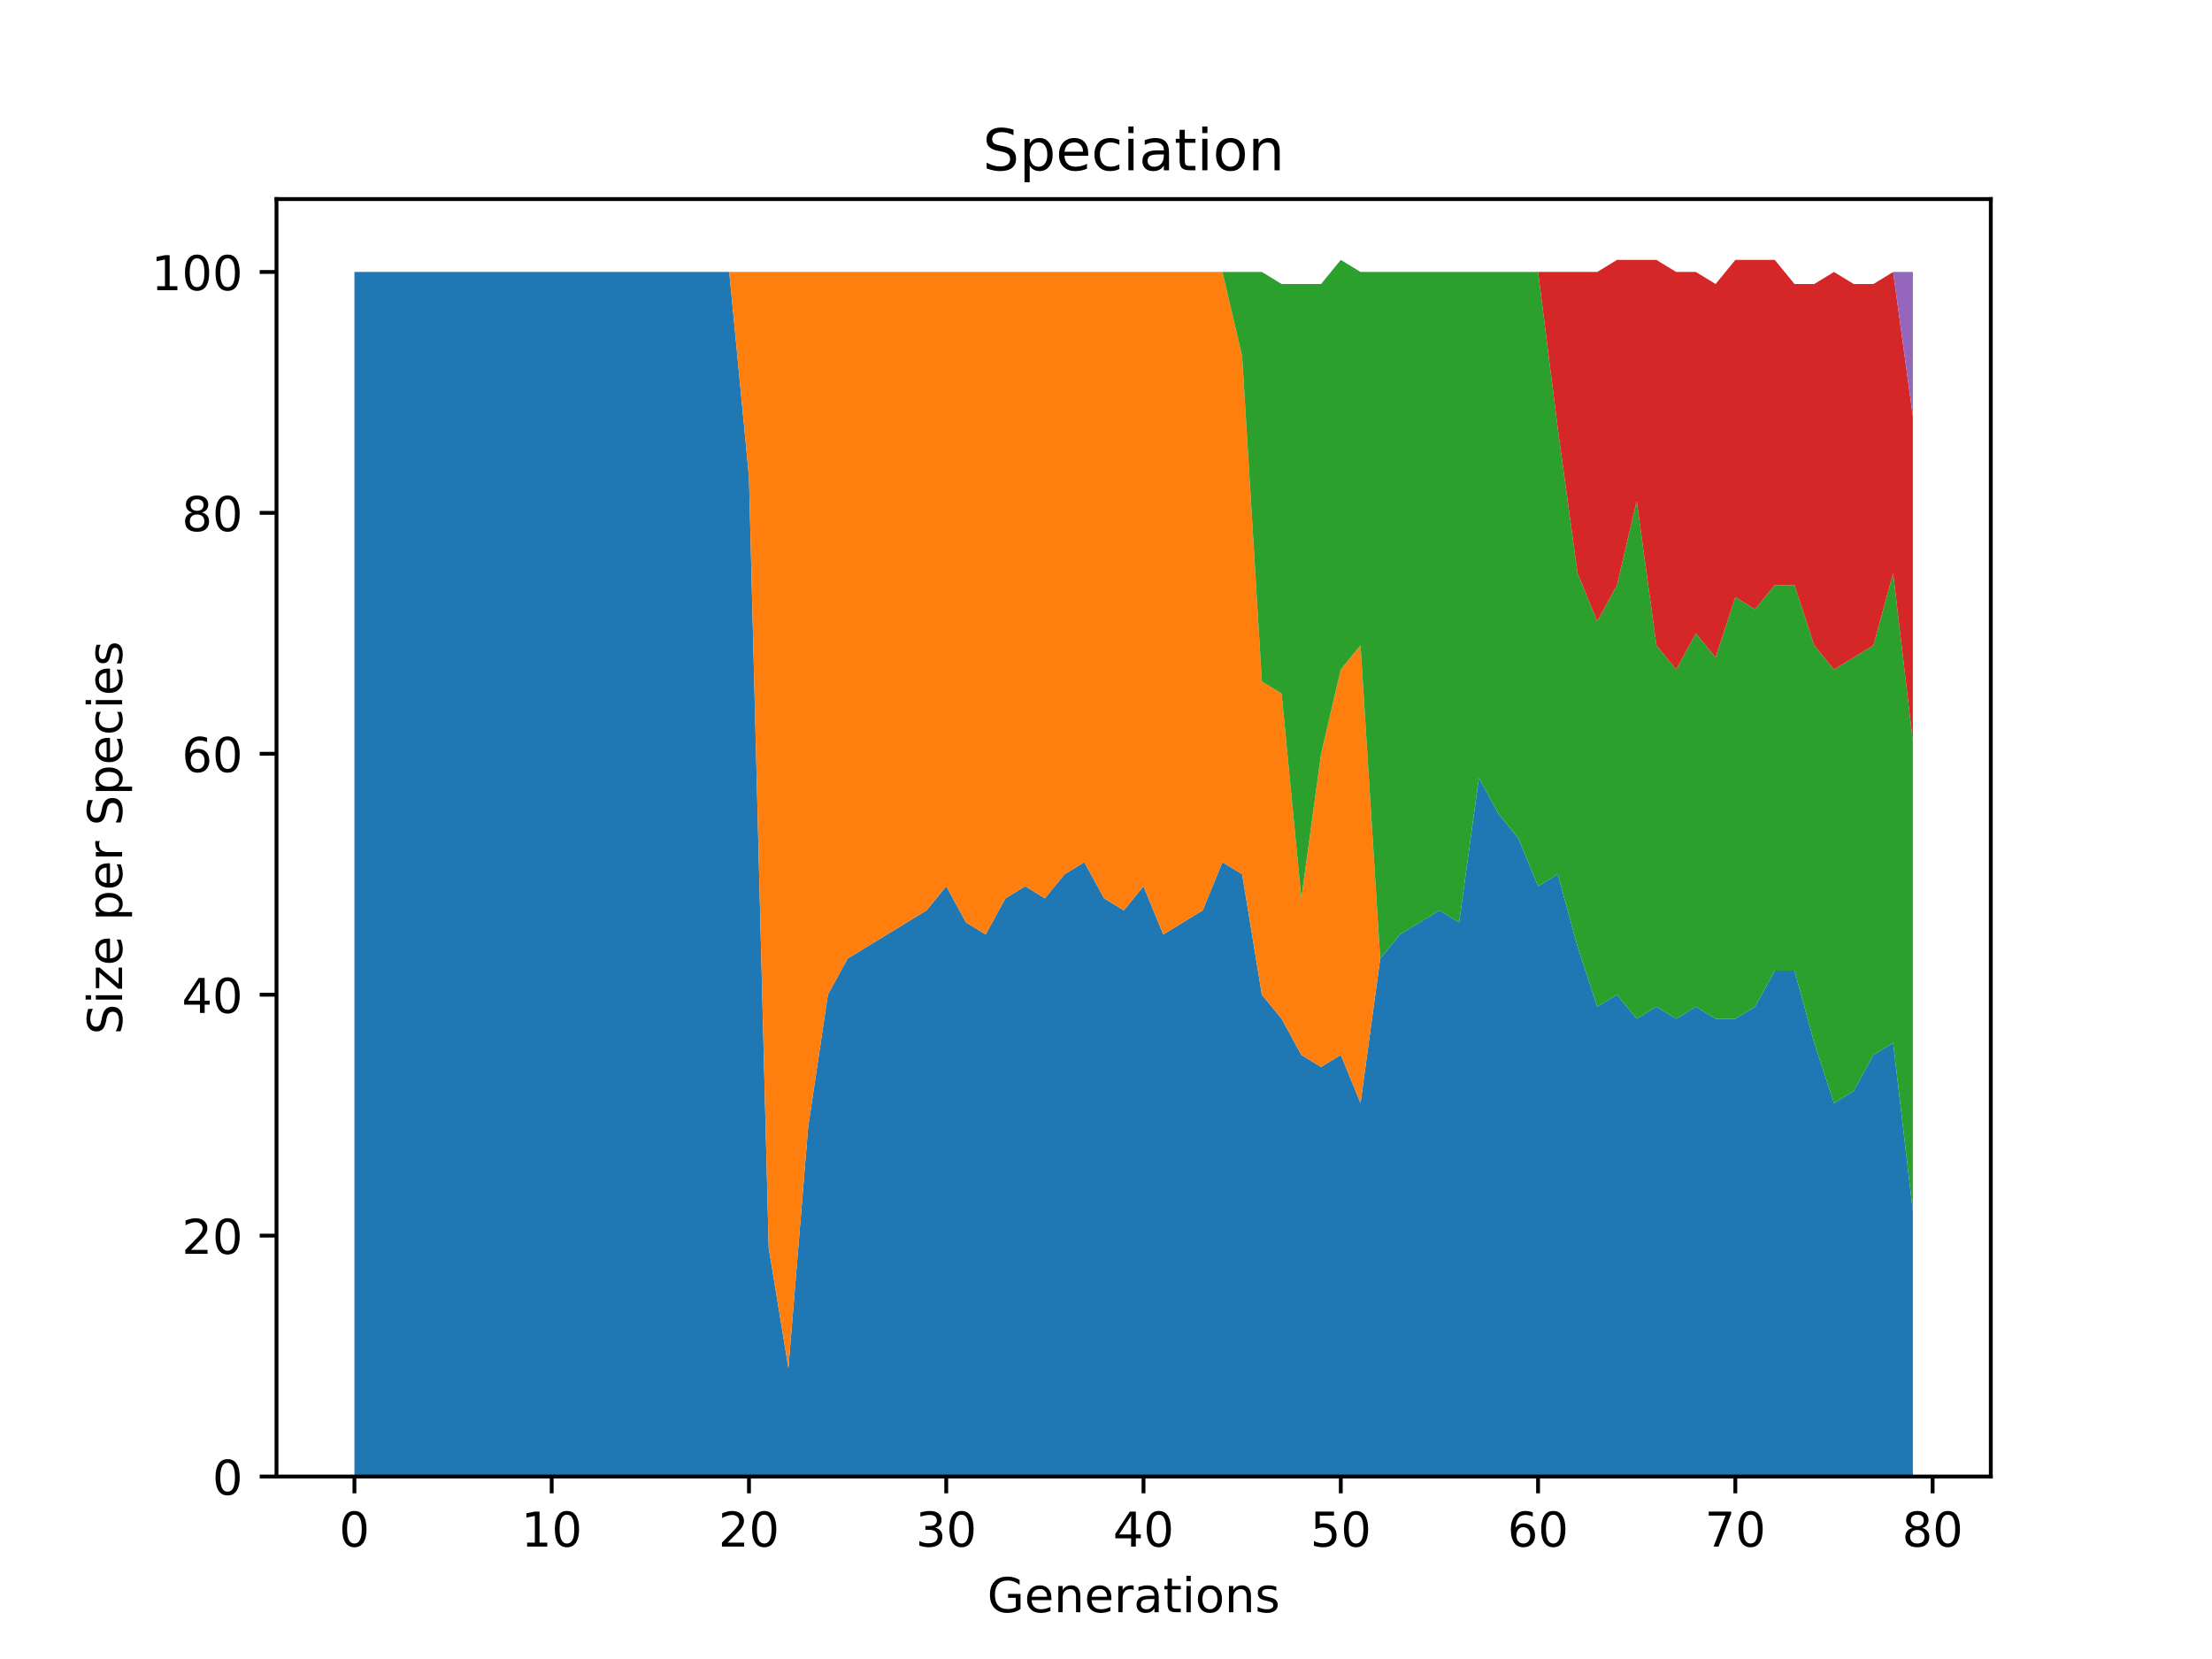 <?xml version="1.0" encoding="utf-8" standalone="no"?>
<!DOCTYPE svg PUBLIC "-//W3C//DTD SVG 1.1//EN"
  "http://www.w3.org/Graphics/SVG/1.1/DTD/svg11.dtd">
<!-- Created with matplotlib (https://matplotlib.org/) -->
<svg height="345.6pt" version="1.1" viewBox="0 0 460.8 345.6" width="460.8pt" xmlns="http://www.w3.org/2000/svg" xmlns:xlink="http://www.w3.org/1999/xlink">
 <defs>
  <style type="text/css">*{stroke-linecap:butt;stroke-linejoin:round;}</style>
 </defs>
 <g id="figure_1">
  <g id="patch_1">
   <path d="M 0 345.6 
L 460.8 345.6 
L 460.8 0 
L 0 0 
z
" style="fill:#ffffff;"/>
  </g>
  <g id="axes_1">
   <g id="patch_2">
    <path d="M 57.6 307.584 
L 414.72 307.584 
L 414.72 41.472 
L 57.6 41.472 
z
" style="fill:#ffffff;"/>
   </g>
   <g id="PolyCollection_1">
    <path clip-path="url(#p5350adfe3e)" d="M 73.833 56.653 
L 73.833 307.584 
L 77.942 307.584 
L 82.052 307.584 
L 86.161 307.584 
L 90.271 307.584 
L 94.38 307.584 
L 98.49 307.584 
L 102.6 307.584 
L 106.709 307.584 
L 110.819 307.584 
L 114.928 307.584 
L 119.038 307.584 
L 123.147 307.584 
L 127.257 307.584 
L 131.366 307.584 
L 135.476 307.584 
L 139.586 307.584 
L 143.695 307.584 
L 147.805 307.584 
L 151.914 307.584 
L 156.024 307.584 
L 160.133 307.584 
L 164.243 307.584 
L 168.352 307.584 
L 172.462 307.584 
L 176.572 307.584 
L 180.681 307.584 
L 184.791 307.584 
L 188.9 307.584 
L 193.01 307.584 
L 197.119 307.584 
L 201.229 307.584 
L 205.338 307.584 
L 209.448 307.584 
L 213.557 307.584 
L 217.667 307.584 
L 221.777 307.584 
L 225.886 307.584 
L 229.996 307.584 
L 234.105 307.584 
L 238.215 307.584 
L 242.324 307.584 
L 246.434 307.584 
L 250.543 307.584 
L 254.653 307.584 
L 258.763 307.584 
L 262.872 307.584 
L 266.982 307.584 
L 271.091 307.584 
L 275.201 307.584 
L 279.31 307.584 
L 283.42 307.584 
L 287.529 307.584 
L 291.639 307.584 
L 295.748 307.584 
L 299.858 307.584 
L 303.968 307.584 
L 308.077 307.584 
L 312.187 307.584 
L 316.296 307.584 
L 320.406 307.584 
L 324.515 307.584 
L 328.625 307.584 
L 332.734 307.584 
L 336.844 307.584 
L 340.954 307.584 
L 345.063 307.584 
L 349.173 307.584 
L 353.282 307.584 
L 357.392 307.584 
L 361.501 307.584 
L 365.611 307.584 
L 369.72 307.584 
L 373.83 307.584 
L 377.94 307.584 
L 382.049 307.584 
L 386.159 307.584 
L 390.268 307.584 
L 394.378 307.584 
L 398.487 307.584 
L 398.487 252.379 
L 398.487 252.379 
L 394.378 217.249 
L 390.268 219.758 
L 386.159 227.286 
L 382.049 229.795 
L 377.94 217.249 
L 373.83 202.193 
L 369.72 202.193 
L 365.611 209.721 
L 361.501 212.23 
L 357.392 212.23 
L 353.282 209.721 
L 349.173 212.23 
L 345.063 209.721 
L 340.954 212.23 
L 336.844 207.212 
L 332.734 209.721 
L 328.625 197.174 
L 324.515 182.119 
L 320.406 184.628 
L 316.296 174.591 
L 312.187 169.572 
L 308.077 162.044 
L 303.968 192.156 
L 299.858 189.647 
L 295.748 192.156 
L 291.639 194.665 
L 287.529 199.684 
L 283.42 229.795 
L 279.31 219.758 
L 275.201 222.268 
L 271.091 219.758 
L 266.982 212.23 
L 262.872 207.212 
L 258.763 182.119 
L 254.653 179.609 
L 250.543 189.647 
L 246.434 192.156 
L 242.324 194.665 
L 238.215 184.628 
L 234.105 189.647 
L 229.996 187.137 
L 225.886 179.609 
L 221.777 182.119 
L 217.667 187.137 
L 213.557 184.628 
L 209.448 187.137 
L 205.338 194.665 
L 201.229 192.156 
L 197.119 184.628 
L 193.01 189.647 
L 188.9 192.156 
L 184.791 194.665 
L 180.681 197.174 
L 176.572 199.684 
L 172.462 207.212 
L 168.352 234.814 
L 164.243 285 
L 160.133 259.907 
L 156.024 99.312 
L 151.914 56.653 
L 147.805 56.653 
L 143.695 56.653 
L 139.586 56.653 
L 135.476 56.653 
L 131.366 56.653 
L 127.257 56.653 
L 123.147 56.653 
L 119.038 56.653 
L 114.928 56.653 
L 110.819 56.653 
L 106.709 56.653 
L 102.6 56.653 
L 98.49 56.653 
L 94.38 56.653 
L 90.271 56.653 
L 86.161 56.653 
L 82.052 56.653 
L 77.942 56.653 
L 73.833 56.653 
z
" style="fill:#1f77b4;"/>
   </g>
   <g id="PolyCollection_2">
    <path clip-path="url(#p5350adfe3e)" d="M 73.833 56.653 
L 73.833 56.653 
L 77.942 56.653 
L 82.052 56.653 
L 86.161 56.653 
L 90.271 56.653 
L 94.38 56.653 
L 98.49 56.653 
L 102.6 56.653 
L 106.709 56.653 
L 110.819 56.653 
L 114.928 56.653 
L 119.038 56.653 
L 123.147 56.653 
L 127.257 56.653 
L 131.366 56.653 
L 135.476 56.653 
L 139.586 56.653 
L 143.695 56.653 
L 147.805 56.653 
L 151.914 56.653 
L 156.024 99.312 
L 160.133 259.907 
L 164.243 285 
L 168.352 234.814 
L 172.462 207.212 
L 176.572 199.684 
L 180.681 197.174 
L 184.791 194.665 
L 188.9 192.156 
L 193.01 189.647 
L 197.119 184.628 
L 201.229 192.156 
L 205.338 194.665 
L 209.448 187.137 
L 213.557 184.628 
L 217.667 187.137 
L 221.777 182.119 
L 225.886 179.609 
L 229.996 187.137 
L 234.105 189.647 
L 238.215 184.628 
L 242.324 194.665 
L 246.434 192.156 
L 250.543 189.647 
L 254.653 179.609 
L 258.763 182.119 
L 262.872 207.212 
L 266.982 212.23 
L 271.091 219.758 
L 275.201 222.268 
L 279.31 219.758 
L 283.42 229.795 
L 287.529 199.684 
L 291.639 194.665 
L 295.748 192.156 
L 299.858 189.647 
L 303.968 192.156 
L 308.077 162.044 
L 312.187 169.572 
L 316.296 174.591 
L 320.406 184.628 
L 324.515 182.119 
L 328.625 197.174 
L 332.734 209.721 
L 336.844 207.212 
L 340.954 212.23 
L 345.063 209.721 
L 349.173 212.23 
L 353.282 209.721 
L 357.392 212.23 
L 361.501 212.23 
L 365.611 209.721 
L 369.72 202.193 
L 373.83 202.193 
L 377.94 217.249 
L 382.049 229.795 
L 386.159 227.286 
L 390.268 219.758 
L 394.378 217.249 
L 398.487 252.379 
L 398.487 252.379 
L 398.487 252.379 
L 394.378 217.249 
L 390.268 219.758 
L 386.159 227.286 
L 382.049 229.795 
L 377.94 217.249 
L 373.83 202.193 
L 369.72 202.193 
L 365.611 209.721 
L 361.501 212.23 
L 357.392 212.23 
L 353.282 209.721 
L 349.173 212.23 
L 345.063 209.721 
L 340.954 212.23 
L 336.844 207.212 
L 332.734 209.721 
L 328.625 197.174 
L 324.515 182.119 
L 320.406 184.628 
L 316.296 174.591 
L 312.187 169.572 
L 308.077 162.044 
L 303.968 192.156 
L 299.858 189.647 
L 295.748 192.156 
L 291.639 194.665 
L 287.529 199.684 
L 283.42 134.442 
L 279.31 139.46 
L 275.201 157.026 
L 271.091 187.137 
L 266.982 144.479 
L 262.872 141.97 
L 258.763 74.218 
L 254.653 56.653 
L 250.543 56.653 
L 246.434 56.653 
L 242.324 56.653 
L 238.215 56.653 
L 234.105 56.653 
L 229.996 56.653 
L 225.886 56.653 
L 221.777 56.653 
L 217.667 56.653 
L 213.557 56.653 
L 209.448 56.653 
L 205.338 56.653 
L 201.229 56.653 
L 197.119 56.653 
L 193.01 56.653 
L 188.9 56.653 
L 184.791 56.653 
L 180.681 56.653 
L 176.572 56.653 
L 172.462 56.653 
L 168.352 56.653 
L 164.243 56.653 
L 160.133 56.653 
L 156.024 56.653 
L 151.914 56.653 
L 147.805 56.653 
L 143.695 56.653 
L 139.586 56.653 
L 135.476 56.653 
L 131.366 56.653 
L 127.257 56.653 
L 123.147 56.653 
L 119.038 56.653 
L 114.928 56.653 
L 110.819 56.653 
L 106.709 56.653 
L 102.6 56.653 
L 98.49 56.653 
L 94.38 56.653 
L 90.271 56.653 
L 86.161 56.653 
L 82.052 56.653 
L 77.942 56.653 
L 73.833 56.653 
z
" style="fill:#ff7f0e;"/>
   </g>
   <g id="PolyCollection_3">
    <path clip-path="url(#p5350adfe3e)" d="M 73.833 56.653 
L 73.833 56.653 
L 77.942 56.653 
L 82.052 56.653 
L 86.161 56.653 
L 90.271 56.653 
L 94.38 56.653 
L 98.49 56.653 
L 102.6 56.653 
L 106.709 56.653 
L 110.819 56.653 
L 114.928 56.653 
L 119.038 56.653 
L 123.147 56.653 
L 127.257 56.653 
L 131.366 56.653 
L 135.476 56.653 
L 139.586 56.653 
L 143.695 56.653 
L 147.805 56.653 
L 151.914 56.653 
L 156.024 56.653 
L 160.133 56.653 
L 164.243 56.653 
L 168.352 56.653 
L 172.462 56.653 
L 176.572 56.653 
L 180.681 56.653 
L 184.791 56.653 
L 188.9 56.653 
L 193.01 56.653 
L 197.119 56.653 
L 201.229 56.653 
L 205.338 56.653 
L 209.448 56.653 
L 213.557 56.653 
L 217.667 56.653 
L 221.777 56.653 
L 225.886 56.653 
L 229.996 56.653 
L 234.105 56.653 
L 238.215 56.653 
L 242.324 56.653 
L 246.434 56.653 
L 250.543 56.653 
L 254.653 56.653 
L 258.763 74.218 
L 262.872 141.97 
L 266.982 144.479 
L 271.091 187.137 
L 275.201 157.026 
L 279.31 139.46 
L 283.42 134.442 
L 287.529 199.684 
L 291.639 194.665 
L 295.748 192.156 
L 299.858 189.647 
L 303.968 192.156 
L 308.077 162.044 
L 312.187 169.572 
L 316.296 174.591 
L 320.406 184.628 
L 324.515 182.119 
L 328.625 197.174 
L 332.734 209.721 
L 336.844 207.212 
L 340.954 212.23 
L 345.063 209.721 
L 349.173 212.23 
L 353.282 209.721 
L 357.392 212.23 
L 361.501 212.23 
L 365.611 209.721 
L 369.72 202.193 
L 373.83 202.193 
L 377.94 217.249 
L 382.049 229.795 
L 386.159 227.286 
L 390.268 219.758 
L 394.378 217.249 
L 398.487 252.379 
L 398.487 154.516 
L 398.487 154.516 
L 394.378 119.386 
L 390.268 134.442 
L 386.159 136.951 
L 382.049 139.46 
L 377.94 134.442 
L 373.83 121.895 
L 369.72 121.895 
L 365.611 126.914 
L 361.501 124.405 
L 357.392 136.951 
L 353.282 131.933 
L 349.173 139.46 
L 345.063 134.442 
L 340.954 104.33 
L 336.844 121.895 
L 332.734 129.423 
L 328.625 119.386 
L 324.515 89.274 
L 320.406 56.653 
L 316.296 56.653 
L 312.187 56.653 
L 308.077 56.653 
L 303.968 56.653 
L 299.858 56.653 
L 295.748 56.653 
L 291.639 56.653 
L 287.529 56.653 
L 283.42 56.653 
L 279.31 54.144 
L 275.201 59.163 
L 271.091 59.163 
L 266.982 59.163 
L 262.872 56.653 
L 258.763 56.653 
L 254.653 56.653 
L 250.543 56.653 
L 246.434 56.653 
L 242.324 56.653 
L 238.215 56.653 
L 234.105 56.653 
L 229.996 56.653 
L 225.886 56.653 
L 221.777 56.653 
L 217.667 56.653 
L 213.557 56.653 
L 209.448 56.653 
L 205.338 56.653 
L 201.229 56.653 
L 197.119 56.653 
L 193.01 56.653 
L 188.9 56.653 
L 184.791 56.653 
L 180.681 56.653 
L 176.572 56.653 
L 172.462 56.653 
L 168.352 56.653 
L 164.243 56.653 
L 160.133 56.653 
L 156.024 56.653 
L 151.914 56.653 
L 147.805 56.653 
L 143.695 56.653 
L 139.586 56.653 
L 135.476 56.653 
L 131.366 56.653 
L 127.257 56.653 
L 123.147 56.653 
L 119.038 56.653 
L 114.928 56.653 
L 110.819 56.653 
L 106.709 56.653 
L 102.6 56.653 
L 98.49 56.653 
L 94.38 56.653 
L 90.271 56.653 
L 86.161 56.653 
L 82.052 56.653 
L 77.942 56.653 
L 73.833 56.653 
z
" style="fill:#2ca02c;"/>
   </g>
   <g id="PolyCollection_4">
    <path clip-path="url(#p5350adfe3e)" d="M 73.833 56.653 
L 73.833 56.653 
L 77.942 56.653 
L 82.052 56.653 
L 86.161 56.653 
L 90.271 56.653 
L 94.38 56.653 
L 98.49 56.653 
L 102.6 56.653 
L 106.709 56.653 
L 110.819 56.653 
L 114.928 56.653 
L 119.038 56.653 
L 123.147 56.653 
L 127.257 56.653 
L 131.366 56.653 
L 135.476 56.653 
L 139.586 56.653 
L 143.695 56.653 
L 147.805 56.653 
L 151.914 56.653 
L 156.024 56.653 
L 160.133 56.653 
L 164.243 56.653 
L 168.352 56.653 
L 172.462 56.653 
L 176.572 56.653 
L 180.681 56.653 
L 184.791 56.653 
L 188.9 56.653 
L 193.01 56.653 
L 197.119 56.653 
L 201.229 56.653 
L 205.338 56.653 
L 209.448 56.653 
L 213.557 56.653 
L 217.667 56.653 
L 221.777 56.653 
L 225.886 56.653 
L 229.996 56.653 
L 234.105 56.653 
L 238.215 56.653 
L 242.324 56.653 
L 246.434 56.653 
L 250.543 56.653 
L 254.653 56.653 
L 258.763 56.653 
L 262.872 56.653 
L 266.982 59.163 
L 271.091 59.163 
L 275.201 59.163 
L 279.31 54.144 
L 283.42 56.653 
L 287.529 56.653 
L 291.639 56.653 
L 295.748 56.653 
L 299.858 56.653 
L 303.968 56.653 
L 308.077 56.653 
L 312.187 56.653 
L 316.296 56.653 
L 320.406 56.653 
L 324.515 89.274 
L 328.625 119.386 
L 332.734 129.423 
L 336.844 121.895 
L 340.954 104.33 
L 345.063 134.442 
L 349.173 139.46 
L 353.282 131.933 
L 357.392 136.951 
L 361.501 124.405 
L 365.611 126.914 
L 369.72 121.895 
L 373.83 121.895 
L 377.94 134.442 
L 382.049 139.46 
L 386.159 136.951 
L 390.268 134.442 
L 394.378 119.386 
L 398.487 154.516 
L 398.487 86.765 
L 398.487 86.765 
L 394.378 56.653 
L 390.268 59.163 
L 386.159 59.163 
L 382.049 56.653 
L 377.94 59.163 
L 373.83 59.163 
L 369.72 54.144 
L 365.611 54.144 
L 361.501 54.144 
L 357.392 59.163 
L 353.282 56.653 
L 349.173 56.653 
L 345.063 54.144 
L 340.954 54.144 
L 336.844 54.144 
L 332.734 56.653 
L 328.625 56.653 
L 324.515 56.653 
L 320.406 56.653 
L 316.296 56.653 
L 312.187 56.653 
L 308.077 56.653 
L 303.968 56.653 
L 299.858 56.653 
L 295.748 56.653 
L 291.639 56.653 
L 287.529 56.653 
L 283.42 56.653 
L 279.31 54.144 
L 275.201 59.163 
L 271.091 59.163 
L 266.982 59.163 
L 262.872 56.653 
L 258.763 56.653 
L 254.653 56.653 
L 250.543 56.653 
L 246.434 56.653 
L 242.324 56.653 
L 238.215 56.653 
L 234.105 56.653 
L 229.996 56.653 
L 225.886 56.653 
L 221.777 56.653 
L 217.667 56.653 
L 213.557 56.653 
L 209.448 56.653 
L 205.338 56.653 
L 201.229 56.653 
L 197.119 56.653 
L 193.01 56.653 
L 188.9 56.653 
L 184.791 56.653 
L 180.681 56.653 
L 176.572 56.653 
L 172.462 56.653 
L 168.352 56.653 
L 164.243 56.653 
L 160.133 56.653 
L 156.024 56.653 
L 151.914 56.653 
L 147.805 56.653 
L 143.695 56.653 
L 139.586 56.653 
L 135.476 56.653 
L 131.366 56.653 
L 127.257 56.653 
L 123.147 56.653 
L 119.038 56.653 
L 114.928 56.653 
L 110.819 56.653 
L 106.709 56.653 
L 102.6 56.653 
L 98.49 56.653 
L 94.38 56.653 
L 90.271 56.653 
L 86.161 56.653 
L 82.052 56.653 
L 77.942 56.653 
L 73.833 56.653 
z
" style="fill:#d62728;"/>
   </g>
   <g id="PolyCollection_5">
    <path clip-path="url(#p5350adfe3e)" d="M 73.833 56.653 
L 73.833 56.653 
L 77.942 56.653 
L 82.052 56.653 
L 86.161 56.653 
L 90.271 56.653 
L 94.38 56.653 
L 98.49 56.653 
L 102.6 56.653 
L 106.709 56.653 
L 110.819 56.653 
L 114.928 56.653 
L 119.038 56.653 
L 123.147 56.653 
L 127.257 56.653 
L 131.366 56.653 
L 135.476 56.653 
L 139.586 56.653 
L 143.695 56.653 
L 147.805 56.653 
L 151.914 56.653 
L 156.024 56.653 
L 160.133 56.653 
L 164.243 56.653 
L 168.352 56.653 
L 172.462 56.653 
L 176.572 56.653 
L 180.681 56.653 
L 184.791 56.653 
L 188.9 56.653 
L 193.01 56.653 
L 197.119 56.653 
L 201.229 56.653 
L 205.338 56.653 
L 209.448 56.653 
L 213.557 56.653 
L 217.667 56.653 
L 221.777 56.653 
L 225.886 56.653 
L 229.996 56.653 
L 234.105 56.653 
L 238.215 56.653 
L 242.324 56.653 
L 246.434 56.653 
L 250.543 56.653 
L 254.653 56.653 
L 258.763 56.653 
L 262.872 56.653 
L 266.982 59.163 
L 271.091 59.163 
L 275.201 59.163 
L 279.31 54.144 
L 283.42 56.653 
L 287.529 56.653 
L 291.639 56.653 
L 295.748 56.653 
L 299.858 56.653 
L 303.968 56.653 
L 308.077 56.653 
L 312.187 56.653 
L 316.296 56.653 
L 320.406 56.653 
L 324.515 56.653 
L 328.625 56.653 
L 332.734 56.653 
L 336.844 54.144 
L 340.954 54.144 
L 345.063 54.144 
L 349.173 56.653 
L 353.282 56.653 
L 357.392 59.163 
L 361.501 54.144 
L 365.611 54.144 
L 369.72 54.144 
L 373.83 59.163 
L 377.94 59.163 
L 382.049 56.653 
L 386.159 59.163 
L 390.268 59.163 
L 394.378 56.653 
L 398.487 86.765 
L 398.487 56.653 
L 398.487 56.653 
L 394.378 56.653 
L 390.268 59.163 
L 386.159 59.163 
L 382.049 56.653 
L 377.94 59.163 
L 373.83 59.163 
L 369.72 54.144 
L 365.611 54.144 
L 361.501 54.144 
L 357.392 59.163 
L 353.282 56.653 
L 349.173 56.653 
L 345.063 54.144 
L 340.954 54.144 
L 336.844 54.144 
L 332.734 56.653 
L 328.625 56.653 
L 324.515 56.653 
L 320.406 56.653 
L 316.296 56.653 
L 312.187 56.653 
L 308.077 56.653 
L 303.968 56.653 
L 299.858 56.653 
L 295.748 56.653 
L 291.639 56.653 
L 287.529 56.653 
L 283.42 56.653 
L 279.31 54.144 
L 275.201 59.163 
L 271.091 59.163 
L 266.982 59.163 
L 262.872 56.653 
L 258.763 56.653 
L 254.653 56.653 
L 250.543 56.653 
L 246.434 56.653 
L 242.324 56.653 
L 238.215 56.653 
L 234.105 56.653 
L 229.996 56.653 
L 225.886 56.653 
L 221.777 56.653 
L 217.667 56.653 
L 213.557 56.653 
L 209.448 56.653 
L 205.338 56.653 
L 201.229 56.653 
L 197.119 56.653 
L 193.01 56.653 
L 188.9 56.653 
L 184.791 56.653 
L 180.681 56.653 
L 176.572 56.653 
L 172.462 56.653 
L 168.352 56.653 
L 164.243 56.653 
L 160.133 56.653 
L 156.024 56.653 
L 151.914 56.653 
L 147.805 56.653 
L 143.695 56.653 
L 139.586 56.653 
L 135.476 56.653 
L 131.366 56.653 
L 127.257 56.653 
L 123.147 56.653 
L 119.038 56.653 
L 114.928 56.653 
L 110.819 56.653 
L 106.709 56.653 
L 102.6 56.653 
L 98.49 56.653 
L 94.38 56.653 
L 90.271 56.653 
L 86.161 56.653 
L 82.052 56.653 
L 77.942 56.653 
L 73.833 56.653 
z
" style="fill:#9467bd;"/>
   </g>
   <g id="matplotlib.axis_1">
    <g id="xtick_1">
     <g id="line2d_1">
      <defs>
       <path d="M 0 0 
L 0 3.5 
" id="mf3cb4a3e99" style="stroke:#000000;stroke-width:0.8;"/>
      </defs>
      <g>
       <use style="stroke:#000000;stroke-width:0.8;" x="73.833" xlink:href="#mf3cb4a3e99" y="307.584"/>
      </g>
     </g>
     <g id="text_1">
      <!-- 0 -->
      <g transform="translate(70.651 322.182)scale(0.1 -0.1)">
       <defs>
        <path d="M 31.781 66.406 
Q 24.172 66.406 20.328 58.906 
Q 16.5 51.422 16.5 36.375 
Q 16.5 21.391 20.328 13.891 
Q 24.172 6.391 31.781 6.391 
Q 39.453 6.391 43.281 13.891 
Q 47.125 21.391 47.125 36.375 
Q 47.125 51.422 43.281 58.906 
Q 39.453 66.406 31.781 66.406 
z
M 31.781 74.219 
Q 44.047 74.219 50.516 64.516 
Q 56.984 54.828 56.984 36.375 
Q 56.984 17.969 50.516 8.266 
Q 44.047 -1.422 31.781 -1.422 
Q 19.531 -1.422 13.062 8.266 
Q 6.594 17.969 6.594 36.375 
Q 6.594 54.828 13.062 64.516 
Q 19.531 74.219 31.781 74.219 
z
" id="DejaVuSans-48"/>
       </defs>
       <use xlink:href="#DejaVuSans-48"/>
      </g>
     </g>
    </g>
    <g id="xtick_2">
     <g id="line2d_2">
      <g>
       <use style="stroke:#000000;stroke-width:0.8;" x="114.928" xlink:href="#mf3cb4a3e99" y="307.584"/>
      </g>
     </g>
     <g id="text_2">
      <!-- 10 -->
      <g transform="translate(108.566 322.182)scale(0.1 -0.1)">
       <defs>
        <path d="M 12.406 8.297 
L 28.516 8.297 
L 28.516 63.922 
L 10.984 60.406 
L 10.984 69.391 
L 28.422 72.906 
L 38.281 72.906 
L 38.281 8.297 
L 54.391 8.297 
L 54.391 0 
L 12.406 0 
z
" id="DejaVuSans-49"/>
       </defs>
       <use xlink:href="#DejaVuSans-49"/>
       <use x="63.623" xlink:href="#DejaVuSans-48"/>
      </g>
     </g>
    </g>
    <g id="xtick_3">
     <g id="line2d_3">
      <g>
       <use style="stroke:#000000;stroke-width:0.8;" x="156.024" xlink:href="#mf3cb4a3e99" y="307.584"/>
      </g>
     </g>
     <g id="text_3">
      <!-- 20 -->
      <g transform="translate(149.661 322.182)scale(0.1 -0.1)">
       <defs>
        <path d="M 19.188 8.297 
L 53.609 8.297 
L 53.609 0 
L 7.328 0 
L 7.328 8.297 
Q 12.938 14.109 22.625 23.891 
Q 32.328 33.688 34.812 36.531 
Q 39.547 41.844 41.422 45.531 
Q 43.312 49.219 43.312 52.781 
Q 43.312 58.594 39.234 62.25 
Q 35.156 65.922 28.609 65.922 
Q 23.969 65.922 18.812 64.312 
Q 13.672 62.703 7.812 59.422 
L 7.812 69.391 
Q 13.766 71.781 18.938 73 
Q 24.125 74.219 28.422 74.219 
Q 39.75 74.219 46.484 68.547 
Q 53.219 62.891 53.219 53.422 
Q 53.219 48.922 51.531 44.891 
Q 49.859 40.875 45.406 35.406 
Q 44.188 33.984 37.641 27.219 
Q 31.109 20.453 19.188 8.297 
z
" id="DejaVuSans-50"/>
       </defs>
       <use xlink:href="#DejaVuSans-50"/>
       <use x="63.623" xlink:href="#DejaVuSans-48"/>
      </g>
     </g>
    </g>
    <g id="xtick_4">
     <g id="line2d_4">
      <g>
       <use style="stroke:#000000;stroke-width:0.8;" x="197.119" xlink:href="#mf3cb4a3e99" y="307.584"/>
      </g>
     </g>
     <g id="text_4">
      <!-- 30 -->
      <g transform="translate(190.757 322.182)scale(0.1 -0.1)">
       <defs>
        <path d="M 40.578 39.312 
Q 47.656 37.797 51.625 33 
Q 55.609 28.219 55.609 21.188 
Q 55.609 10.406 48.188 4.484 
Q 40.766 -1.422 27.094 -1.422 
Q 22.516 -1.422 17.656 -0.516 
Q 12.797 0.391 7.625 2.203 
L 7.625 11.719 
Q 11.719 9.328 16.594 8.109 
Q 21.484 6.891 26.812 6.891 
Q 36.078 6.891 40.938 10.547 
Q 45.797 14.203 45.797 21.188 
Q 45.797 27.641 41.281 31.266 
Q 36.766 34.906 28.719 34.906 
L 20.219 34.906 
L 20.219 43.016 
L 29.109 43.016 
Q 36.375 43.016 40.234 45.922 
Q 44.094 48.828 44.094 54.297 
Q 44.094 59.906 40.109 62.906 
Q 36.141 65.922 28.719 65.922 
Q 24.656 65.922 20.016 65.031 
Q 15.375 64.156 9.812 62.312 
L 9.812 71.094 
Q 15.438 72.656 20.344 73.438 
Q 25.25 74.219 29.594 74.219 
Q 40.828 74.219 47.359 69.109 
Q 53.906 64.016 53.906 55.328 
Q 53.906 49.266 50.438 45.094 
Q 46.969 40.922 40.578 39.312 
z
" id="DejaVuSans-51"/>
       </defs>
       <use xlink:href="#DejaVuSans-51"/>
       <use x="63.623" xlink:href="#DejaVuSans-48"/>
      </g>
     </g>
    </g>
    <g id="xtick_5">
     <g id="line2d_5">
      <g>
       <use style="stroke:#000000;stroke-width:0.8;" x="238.215" xlink:href="#mf3cb4a3e99" y="307.584"/>
      </g>
     </g>
     <g id="text_5">
      <!-- 40 -->
      <g transform="translate(231.852 322.182)scale(0.1 -0.1)">
       <defs>
        <path d="M 37.797 64.312 
L 12.891 25.391 
L 37.797 25.391 
z
M 35.203 72.906 
L 47.609 72.906 
L 47.609 25.391 
L 58.016 25.391 
L 58.016 17.188 
L 47.609 17.188 
L 47.609 0 
L 37.797 0 
L 37.797 17.188 
L 4.891 17.188 
L 4.891 26.703 
z
" id="DejaVuSans-52"/>
       </defs>
       <use xlink:href="#DejaVuSans-52"/>
       <use x="63.623" xlink:href="#DejaVuSans-48"/>
      </g>
     </g>
    </g>
    <g id="xtick_6">
     <g id="line2d_6">
      <g>
       <use style="stroke:#000000;stroke-width:0.8;" x="279.31" xlink:href="#mf3cb4a3e99" y="307.584"/>
      </g>
     </g>
     <g id="text_6">
      <!-- 50 -->
      <g transform="translate(272.948 322.182)scale(0.1 -0.1)">
       <defs>
        <path d="M 10.797 72.906 
L 49.516 72.906 
L 49.516 64.594 
L 19.828 64.594 
L 19.828 46.734 
Q 21.969 47.469 24.109 47.828 
Q 26.266 48.188 28.422 48.188 
Q 40.625 48.188 47.75 41.5 
Q 54.891 34.812 54.891 23.391 
Q 54.891 11.625 47.562 5.094 
Q 40.234 -1.422 26.906 -1.422 
Q 22.312 -1.422 17.547 -0.641 
Q 12.797 0.141 7.719 1.703 
L 7.719 11.625 
Q 12.109 9.234 16.797 8.062 
Q 21.484 6.891 26.703 6.891 
Q 35.156 6.891 40.078 11.328 
Q 45.016 15.766 45.016 23.391 
Q 45.016 31 40.078 35.438 
Q 35.156 39.891 26.703 39.891 
Q 22.75 39.891 18.812 39.016 
Q 14.891 38.141 10.797 36.281 
z
" id="DejaVuSans-53"/>
       </defs>
       <use xlink:href="#DejaVuSans-53"/>
       <use x="63.623" xlink:href="#DejaVuSans-48"/>
      </g>
     </g>
    </g>
    <g id="xtick_7">
     <g id="line2d_7">
      <g>
       <use style="stroke:#000000;stroke-width:0.8;" x="320.406" xlink:href="#mf3cb4a3e99" y="307.584"/>
      </g>
     </g>
     <g id="text_7">
      <!-- 60 -->
      <g transform="translate(314.043 322.182)scale(0.1 -0.1)">
       <defs>
        <path d="M 33.016 40.375 
Q 26.375 40.375 22.484 35.828 
Q 18.609 31.297 18.609 23.391 
Q 18.609 15.531 22.484 10.953 
Q 26.375 6.391 33.016 6.391 
Q 39.656 6.391 43.531 10.953 
Q 47.406 15.531 47.406 23.391 
Q 47.406 31.297 43.531 35.828 
Q 39.656 40.375 33.016 40.375 
z
M 52.594 71.297 
L 52.594 62.312 
Q 48.875 64.062 45.094 64.984 
Q 41.312 65.922 37.594 65.922 
Q 27.828 65.922 22.672 59.328 
Q 17.531 52.734 16.797 39.406 
Q 19.672 43.656 24.016 45.922 
Q 28.375 48.188 33.594 48.188 
Q 44.578 48.188 50.953 41.516 
Q 57.328 34.859 57.328 23.391 
Q 57.328 12.156 50.688 5.359 
Q 44.047 -1.422 33.016 -1.422 
Q 20.359 -1.422 13.672 8.266 
Q 6.984 17.969 6.984 36.375 
Q 6.984 53.656 15.188 63.938 
Q 23.391 74.219 37.203 74.219 
Q 40.922 74.219 44.703 73.484 
Q 48.484 72.75 52.594 71.297 
z
" id="DejaVuSans-54"/>
       </defs>
       <use xlink:href="#DejaVuSans-54"/>
       <use x="63.623" xlink:href="#DejaVuSans-48"/>
      </g>
     </g>
    </g>
    <g id="xtick_8">
     <g id="line2d_8">
      <g>
       <use style="stroke:#000000;stroke-width:0.8;" x="361.501" xlink:href="#mf3cb4a3e99" y="307.584"/>
      </g>
     </g>
     <g id="text_8">
      <!-- 70 -->
      <g transform="translate(355.139 322.182)scale(0.1 -0.1)">
       <defs>
        <path d="M 8.203 72.906 
L 55.078 72.906 
L 55.078 68.703 
L 28.609 0 
L 18.312 0 
L 43.219 64.594 
L 8.203 64.594 
z
" id="DejaVuSans-55"/>
       </defs>
       <use xlink:href="#DejaVuSans-55"/>
       <use x="63.623" xlink:href="#DejaVuSans-48"/>
      </g>
     </g>
    </g>
    <g id="xtick_9">
     <g id="line2d_9">
      <g>
       <use style="stroke:#000000;stroke-width:0.8;" x="402.597" xlink:href="#mf3cb4a3e99" y="307.584"/>
      </g>
     </g>
     <g id="text_9">
      <!-- 80 -->
      <g transform="translate(396.234 322.182)scale(0.1 -0.1)">
       <defs>
        <path d="M 31.781 34.625 
Q 24.75 34.625 20.719 30.859 
Q 16.703 27.094 16.703 20.516 
Q 16.703 13.922 20.719 10.156 
Q 24.75 6.391 31.781 6.391 
Q 38.812 6.391 42.859 10.172 
Q 46.922 13.969 46.922 20.516 
Q 46.922 27.094 42.891 30.859 
Q 38.875 34.625 31.781 34.625 
z
M 21.922 38.812 
Q 15.578 40.375 12.031 44.719 
Q 8.5 49.078 8.5 55.328 
Q 8.5 64.062 14.719 69.141 
Q 20.953 74.219 31.781 74.219 
Q 42.672 74.219 48.875 69.141 
Q 55.078 64.062 55.078 55.328 
Q 55.078 49.078 51.531 44.719 
Q 48 40.375 41.703 38.812 
Q 48.828 37.156 52.797 32.312 
Q 56.781 27.484 56.781 20.516 
Q 56.781 9.906 50.312 4.234 
Q 43.844 -1.422 31.781 -1.422 
Q 19.734 -1.422 13.25 4.234 
Q 6.781 9.906 6.781 20.516 
Q 6.781 27.484 10.781 32.312 
Q 14.797 37.156 21.922 38.812 
z
M 18.312 54.391 
Q 18.312 48.734 21.844 45.562 
Q 25.391 42.391 31.781 42.391 
Q 38.141 42.391 41.719 45.562 
Q 45.312 48.734 45.312 54.391 
Q 45.312 60.062 41.719 63.234 
Q 38.141 66.406 31.781 66.406 
Q 25.391 66.406 21.844 63.234 
Q 18.312 60.062 18.312 54.391 
z
" id="DejaVuSans-56"/>
       </defs>
       <use xlink:href="#DejaVuSans-56"/>
       <use x="63.623" xlink:href="#DejaVuSans-48"/>
      </g>
     </g>
    </g>
    <g id="text_10">
     <!-- Generations -->
     <g transform="translate(205.662 335.861)scale(0.1 -0.1)">
      <defs>
       <path d="M 59.516 10.406 
L 59.516 29.984 
L 43.406 29.984 
L 43.406 38.094 
L 69.281 38.094 
L 69.281 6.781 
Q 63.578 2.734 56.688 0.656 
Q 49.812 -1.422 42 -1.422 
Q 24.906 -1.422 15.25 8.562 
Q 5.609 18.562 5.609 36.375 
Q 5.609 54.25 15.25 64.234 
Q 24.906 74.219 42 74.219 
Q 49.125 74.219 55.547 72.453 
Q 61.969 70.703 67.391 67.281 
L 67.391 56.781 
Q 61.922 61.422 55.766 63.766 
Q 49.609 66.109 42.828 66.109 
Q 29.438 66.109 22.719 58.641 
Q 16.016 51.172 16.016 36.375 
Q 16.016 21.625 22.719 14.156 
Q 29.438 6.688 42.828 6.688 
Q 48.047 6.688 52.141 7.594 
Q 56.25 8.5 59.516 10.406 
z
" id="DejaVuSans-71"/>
       <path d="M 56.203 29.594 
L 56.203 25.203 
L 14.891 25.203 
Q 15.484 15.922 20.484 11.062 
Q 25.484 6.203 34.422 6.203 
Q 39.594 6.203 44.453 7.469 
Q 49.312 8.734 54.109 11.281 
L 54.109 2.781 
Q 49.266 0.734 44.188 -0.344 
Q 39.109 -1.422 33.891 -1.422 
Q 20.797 -1.422 13.156 6.188 
Q 5.516 13.812 5.516 26.812 
Q 5.516 40.234 12.766 48.109 
Q 20.016 56 32.328 56 
Q 43.359 56 49.781 48.891 
Q 56.203 41.797 56.203 29.594 
z
M 47.219 32.234 
Q 47.125 39.594 43.094 43.984 
Q 39.062 48.391 32.422 48.391 
Q 24.906 48.391 20.391 44.141 
Q 15.875 39.891 15.188 32.172 
z
" id="DejaVuSans-101"/>
       <path d="M 54.891 33.016 
L 54.891 0 
L 45.906 0 
L 45.906 32.719 
Q 45.906 40.484 42.875 44.328 
Q 39.844 48.188 33.797 48.188 
Q 26.516 48.188 22.312 43.547 
Q 18.109 38.922 18.109 30.906 
L 18.109 0 
L 9.078 0 
L 9.078 54.688 
L 18.109 54.688 
L 18.109 46.188 
Q 21.344 51.125 25.703 53.562 
Q 30.078 56 35.797 56 
Q 45.219 56 50.047 50.172 
Q 54.891 44.344 54.891 33.016 
z
" id="DejaVuSans-110"/>
       <path d="M 41.109 46.297 
Q 39.594 47.172 37.812 47.578 
Q 36.031 48 33.891 48 
Q 26.266 48 22.188 43.047 
Q 18.109 38.094 18.109 28.812 
L 18.109 0 
L 9.078 0 
L 9.078 54.688 
L 18.109 54.688 
L 18.109 46.188 
Q 20.953 51.172 25.484 53.578 
Q 30.031 56 36.531 56 
Q 37.453 56 38.578 55.875 
Q 39.703 55.766 41.062 55.516 
z
" id="DejaVuSans-114"/>
       <path d="M 34.281 27.484 
Q 23.391 27.484 19.188 25 
Q 14.984 22.516 14.984 16.5 
Q 14.984 11.719 18.141 8.906 
Q 21.297 6.109 26.703 6.109 
Q 34.188 6.109 38.703 11.406 
Q 43.219 16.703 43.219 25.484 
L 43.219 27.484 
z
M 52.203 31.203 
L 52.203 0 
L 43.219 0 
L 43.219 8.297 
Q 40.141 3.328 35.547 0.953 
Q 30.953 -1.422 24.312 -1.422 
Q 15.922 -1.422 10.953 3.297 
Q 6 8.016 6 15.922 
Q 6 25.141 12.172 29.828 
Q 18.359 34.516 30.609 34.516 
L 43.219 34.516 
L 43.219 35.406 
Q 43.219 41.609 39.141 45 
Q 35.062 48.391 27.688 48.391 
Q 23 48.391 18.547 47.266 
Q 14.109 46.141 10.016 43.891 
L 10.016 52.203 
Q 14.938 54.109 19.578 55.047 
Q 24.219 56 28.609 56 
Q 40.484 56 46.344 49.844 
Q 52.203 43.703 52.203 31.203 
z
" id="DejaVuSans-97"/>
       <path d="M 18.312 70.219 
L 18.312 54.688 
L 36.812 54.688 
L 36.812 47.703 
L 18.312 47.703 
L 18.312 18.016 
Q 18.312 11.328 20.141 9.422 
Q 21.969 7.516 27.594 7.516 
L 36.812 7.516 
L 36.812 0 
L 27.594 0 
Q 17.188 0 13.234 3.875 
Q 9.281 7.766 9.281 18.016 
L 9.281 47.703 
L 2.688 47.703 
L 2.688 54.688 
L 9.281 54.688 
L 9.281 70.219 
z
" id="DejaVuSans-116"/>
       <path d="M 9.422 54.688 
L 18.406 54.688 
L 18.406 0 
L 9.422 0 
z
M 9.422 75.984 
L 18.406 75.984 
L 18.406 64.594 
L 9.422 64.594 
z
" id="DejaVuSans-105"/>
       <path d="M 30.609 48.391 
Q 23.391 48.391 19.188 42.75 
Q 14.984 37.109 14.984 27.297 
Q 14.984 17.484 19.156 11.844 
Q 23.344 6.203 30.609 6.203 
Q 37.797 6.203 41.984 11.859 
Q 46.188 17.531 46.188 27.297 
Q 46.188 37.016 41.984 42.703 
Q 37.797 48.391 30.609 48.391 
z
M 30.609 56 
Q 42.328 56 49.016 48.375 
Q 55.719 40.766 55.719 27.297 
Q 55.719 13.875 49.016 6.219 
Q 42.328 -1.422 30.609 -1.422 
Q 18.844 -1.422 12.172 6.219 
Q 5.516 13.875 5.516 27.297 
Q 5.516 40.766 12.172 48.375 
Q 18.844 56 30.609 56 
z
" id="DejaVuSans-111"/>
       <path d="M 44.281 53.078 
L 44.281 44.578 
Q 40.484 46.531 36.375 47.5 
Q 32.281 48.484 27.875 48.484 
Q 21.188 48.484 17.844 46.438 
Q 14.5 44.391 14.5 40.281 
Q 14.5 37.156 16.891 35.375 
Q 19.281 33.594 26.516 31.984 
L 29.594 31.297 
Q 39.156 29.25 43.188 25.516 
Q 47.219 21.781 47.219 15.094 
Q 47.219 7.469 41.188 3.016 
Q 35.156 -1.422 24.609 -1.422 
Q 20.219 -1.422 15.453 -0.562 
Q 10.688 0.297 5.422 2 
L 5.422 11.281 
Q 10.406 8.688 15.234 7.391 
Q 20.062 6.109 24.812 6.109 
Q 31.156 6.109 34.562 8.281 
Q 37.984 10.453 37.984 14.406 
Q 37.984 18.062 35.516 20.016 
Q 33.062 21.969 24.703 23.781 
L 21.578 24.516 
Q 13.234 26.266 9.516 29.906 
Q 5.812 33.547 5.812 39.891 
Q 5.812 47.609 11.281 51.797 
Q 16.75 56 26.812 56 
Q 31.781 56 36.172 55.266 
Q 40.578 54.547 44.281 53.078 
z
" id="DejaVuSans-115"/>
      </defs>
      <use xlink:href="#DejaVuSans-71"/>
      <use x="77.49" xlink:href="#DejaVuSans-101"/>
      <use x="139.014" xlink:href="#DejaVuSans-110"/>
      <use x="202.393" xlink:href="#DejaVuSans-101"/>
      <use x="263.916" xlink:href="#DejaVuSans-114"/>
      <use x="305.029" xlink:href="#DejaVuSans-97"/>
      <use x="366.309" xlink:href="#DejaVuSans-116"/>
      <use x="405.518" xlink:href="#DejaVuSans-105"/>
      <use x="433.301" xlink:href="#DejaVuSans-111"/>
      <use x="494.482" xlink:href="#DejaVuSans-110"/>
      <use x="557.861" xlink:href="#DejaVuSans-115"/>
     </g>
    </g>
   </g>
   <g id="matplotlib.axis_2">
    <g id="ytick_1">
     <g id="line2d_10">
      <defs>
       <path d="M 0 0 
L -3.5 0 
" id="mb230b2df60" style="stroke:#000000;stroke-width:0.8;"/>
      </defs>
      <g>
       <use style="stroke:#000000;stroke-width:0.8;" x="57.6" xlink:href="#mb230b2df60" y="307.584"/>
      </g>
     </g>
     <g id="text_11">
      <!-- 0 -->
      <g transform="translate(44.237 311.383)scale(0.1 -0.1)">
       <use xlink:href="#DejaVuSans-48"/>
      </g>
     </g>
    </g>
    <g id="ytick_2">
     <g id="line2d_11">
      <g>
       <use style="stroke:#000000;stroke-width:0.8;" x="57.6" xlink:href="#mb230b2df60" y="257.398"/>
      </g>
     </g>
     <g id="text_12">
      <!-- 20 -->
      <g transform="translate(37.875 261.197)scale(0.1 -0.1)">
       <use xlink:href="#DejaVuSans-50"/>
       <use x="63.623" xlink:href="#DejaVuSans-48"/>
      </g>
     </g>
    </g>
    <g id="ytick_3">
     <g id="line2d_12">
      <g>
       <use style="stroke:#000000;stroke-width:0.8;" x="57.6" xlink:href="#mb230b2df60" y="207.212"/>
      </g>
     </g>
     <g id="text_13">
      <!-- 40 -->
      <g transform="translate(37.875 211.011)scale(0.1 -0.1)">
       <use xlink:href="#DejaVuSans-52"/>
       <use x="63.623" xlink:href="#DejaVuSans-48"/>
      </g>
     </g>
    </g>
    <g id="ytick_4">
     <g id="line2d_13">
      <g>
       <use style="stroke:#000000;stroke-width:0.8;" x="57.6" xlink:href="#mb230b2df60" y="157.026"/>
      </g>
     </g>
     <g id="text_14">
      <!-- 60 -->
      <g transform="translate(37.875 160.825)scale(0.1 -0.1)">
       <use xlink:href="#DejaVuSans-54"/>
       <use x="63.623" xlink:href="#DejaVuSans-48"/>
      </g>
     </g>
    </g>
    <g id="ytick_5">
     <g id="line2d_14">
      <g>
       <use style="stroke:#000000;stroke-width:0.8;" x="57.6" xlink:href="#mb230b2df60" y="106.839"/>
      </g>
     </g>
     <g id="text_15">
      <!-- 80 -->
      <g transform="translate(37.875 110.639)scale(0.1 -0.1)">
       <use xlink:href="#DejaVuSans-56"/>
       <use x="63.623" xlink:href="#DejaVuSans-48"/>
      </g>
     </g>
    </g>
    <g id="ytick_6">
     <g id="line2d_15">
      <g>
       <use style="stroke:#000000;stroke-width:0.8;" x="57.6" xlink:href="#mb230b2df60" y="56.653"/>
      </g>
     </g>
     <g id="text_16">
      <!-- 100 -->
      <g transform="translate(31.512 60.453)scale(0.1 -0.1)">
       <use xlink:href="#DejaVuSans-49"/>
       <use x="63.623" xlink:href="#DejaVuSans-48"/>
       <use x="127.246" xlink:href="#DejaVuSans-48"/>
      </g>
     </g>
    </g>
    <g id="text_17">
     <!-- Size per Species -->
     <g transform="translate(25.433 215.521)rotate(-90)scale(0.1 -0.1)">
      <defs>
       <path d="M 53.516 70.516 
L 53.516 60.891 
Q 47.906 63.578 42.922 64.891 
Q 37.938 66.219 33.297 66.219 
Q 25.25 66.219 20.875 63.094 
Q 16.5 59.969 16.5 54.203 
Q 16.5 49.359 19.406 46.891 
Q 22.312 44.438 30.422 42.922 
L 36.375 41.703 
Q 47.406 39.594 52.656 34.297 
Q 57.906 29 57.906 20.125 
Q 57.906 9.516 50.797 4.047 
Q 43.703 -1.422 29.984 -1.422 
Q 24.812 -1.422 18.969 -0.25 
Q 13.141 0.922 6.891 3.219 
L 6.891 13.375 
Q 12.891 10.016 18.656 8.297 
Q 24.422 6.594 29.984 6.594 
Q 38.422 6.594 43.016 9.906 
Q 47.609 13.234 47.609 19.391 
Q 47.609 24.75 44.312 27.781 
Q 41.016 30.812 33.5 32.328 
L 27.484 33.5 
Q 16.453 35.688 11.516 40.375 
Q 6.594 45.062 6.594 53.422 
Q 6.594 63.094 13.406 68.656 
Q 20.219 74.219 32.172 74.219 
Q 37.312 74.219 42.625 73.281 
Q 47.953 72.359 53.516 70.516 
z
" id="DejaVuSans-83"/>
       <path d="M 5.516 54.688 
L 48.188 54.688 
L 48.188 46.484 
L 14.406 7.172 
L 48.188 7.172 
L 48.188 0 
L 4.297 0 
L 4.297 8.203 
L 38.094 47.516 
L 5.516 47.516 
z
" id="DejaVuSans-122"/>
       <path id="DejaVuSans-32"/>
       <path d="M 18.109 8.203 
L 18.109 -20.797 
L 9.078 -20.797 
L 9.078 54.688 
L 18.109 54.688 
L 18.109 46.391 
Q 20.953 51.266 25.266 53.625 
Q 29.594 56 35.594 56 
Q 45.562 56 51.781 48.094 
Q 58.016 40.188 58.016 27.297 
Q 58.016 14.406 51.781 6.484 
Q 45.562 -1.422 35.594 -1.422 
Q 29.594 -1.422 25.266 0.953 
Q 20.953 3.328 18.109 8.203 
z
M 48.688 27.297 
Q 48.688 37.203 44.609 42.844 
Q 40.531 48.484 33.406 48.484 
Q 26.266 48.484 22.188 42.844 
Q 18.109 37.203 18.109 27.297 
Q 18.109 17.391 22.188 11.75 
Q 26.266 6.109 33.406 6.109 
Q 40.531 6.109 44.609 11.75 
Q 48.688 17.391 48.688 27.297 
z
" id="DejaVuSans-112"/>
       <path d="M 48.781 52.594 
L 48.781 44.188 
Q 44.969 46.297 41.141 47.344 
Q 37.312 48.391 33.406 48.391 
Q 24.656 48.391 19.812 42.844 
Q 14.984 37.312 14.984 27.297 
Q 14.984 17.281 19.812 11.734 
Q 24.656 6.203 33.406 6.203 
Q 37.312 6.203 41.141 7.25 
Q 44.969 8.297 48.781 10.406 
L 48.781 2.094 
Q 45.016 0.344 40.984 -0.531 
Q 36.969 -1.422 32.422 -1.422 
Q 20.062 -1.422 12.781 6.344 
Q 5.516 14.109 5.516 27.297 
Q 5.516 40.672 12.859 48.328 
Q 20.219 56 33.016 56 
Q 37.156 56 41.109 55.141 
Q 45.062 54.297 48.781 52.594 
z
" id="DejaVuSans-99"/>
      </defs>
      <use xlink:href="#DejaVuSans-83"/>
      <use x="63.477" xlink:href="#DejaVuSans-105"/>
      <use x="91.26" xlink:href="#DejaVuSans-122"/>
      <use x="143.75" xlink:href="#DejaVuSans-101"/>
      <use x="205.273" xlink:href="#DejaVuSans-32"/>
      <use x="237.061" xlink:href="#DejaVuSans-112"/>
      <use x="300.537" xlink:href="#DejaVuSans-101"/>
      <use x="362.061" xlink:href="#DejaVuSans-114"/>
      <use x="403.174" xlink:href="#DejaVuSans-32"/>
      <use x="434.961" xlink:href="#DejaVuSans-83"/>
      <use x="498.438" xlink:href="#DejaVuSans-112"/>
      <use x="561.914" xlink:href="#DejaVuSans-101"/>
      <use x="623.438" xlink:href="#DejaVuSans-99"/>
      <use x="678.418" xlink:href="#DejaVuSans-105"/>
      <use x="706.201" xlink:href="#DejaVuSans-101"/>
      <use x="767.725" xlink:href="#DejaVuSans-115"/>
     </g>
    </g>
   </g>
   <g id="patch_3">
    <path d="M 57.6 307.584 
L 57.6 41.472 
" style="fill:none;stroke:#000000;stroke-linecap:square;stroke-linejoin:miter;stroke-width:0.8;"/>
   </g>
   <g id="patch_4">
    <path d="M 414.72 307.584 
L 414.72 41.472 
" style="fill:none;stroke:#000000;stroke-linecap:square;stroke-linejoin:miter;stroke-width:0.8;"/>
   </g>
   <g id="patch_5">
    <path d="M 57.6 307.584 
L 414.72 307.584 
" style="fill:none;stroke:#000000;stroke-linecap:square;stroke-linejoin:miter;stroke-width:0.8;"/>
   </g>
   <g id="patch_6">
    <path d="M 57.6 41.472 
L 414.72 41.472 
" style="fill:none;stroke:#000000;stroke-linecap:square;stroke-linejoin:miter;stroke-width:0.8;"/>
   </g>
   <g id="text_18">
    <!-- Speciation -->
    <g transform="translate(204.714 35.472)scale(0.12 -0.12)">
     <use xlink:href="#DejaVuSans-83"/>
     <use x="63.477" xlink:href="#DejaVuSans-112"/>
     <use x="126.953" xlink:href="#DejaVuSans-101"/>
     <use x="188.477" xlink:href="#DejaVuSans-99"/>
     <use x="243.457" xlink:href="#DejaVuSans-105"/>
     <use x="271.24" xlink:href="#DejaVuSans-97"/>
     <use x="332.52" xlink:href="#DejaVuSans-116"/>
     <use x="371.729" xlink:href="#DejaVuSans-105"/>
     <use x="399.512" xlink:href="#DejaVuSans-111"/>
     <use x="460.693" xlink:href="#DejaVuSans-110"/>
    </g>
   </g>
  </g>
 </g>
 <defs>
  <clipPath id="p5350adfe3e">
   <rect height="266.112" width="357.12" x="57.6" y="41.472"/>
  </clipPath>
 </defs>
</svg>
